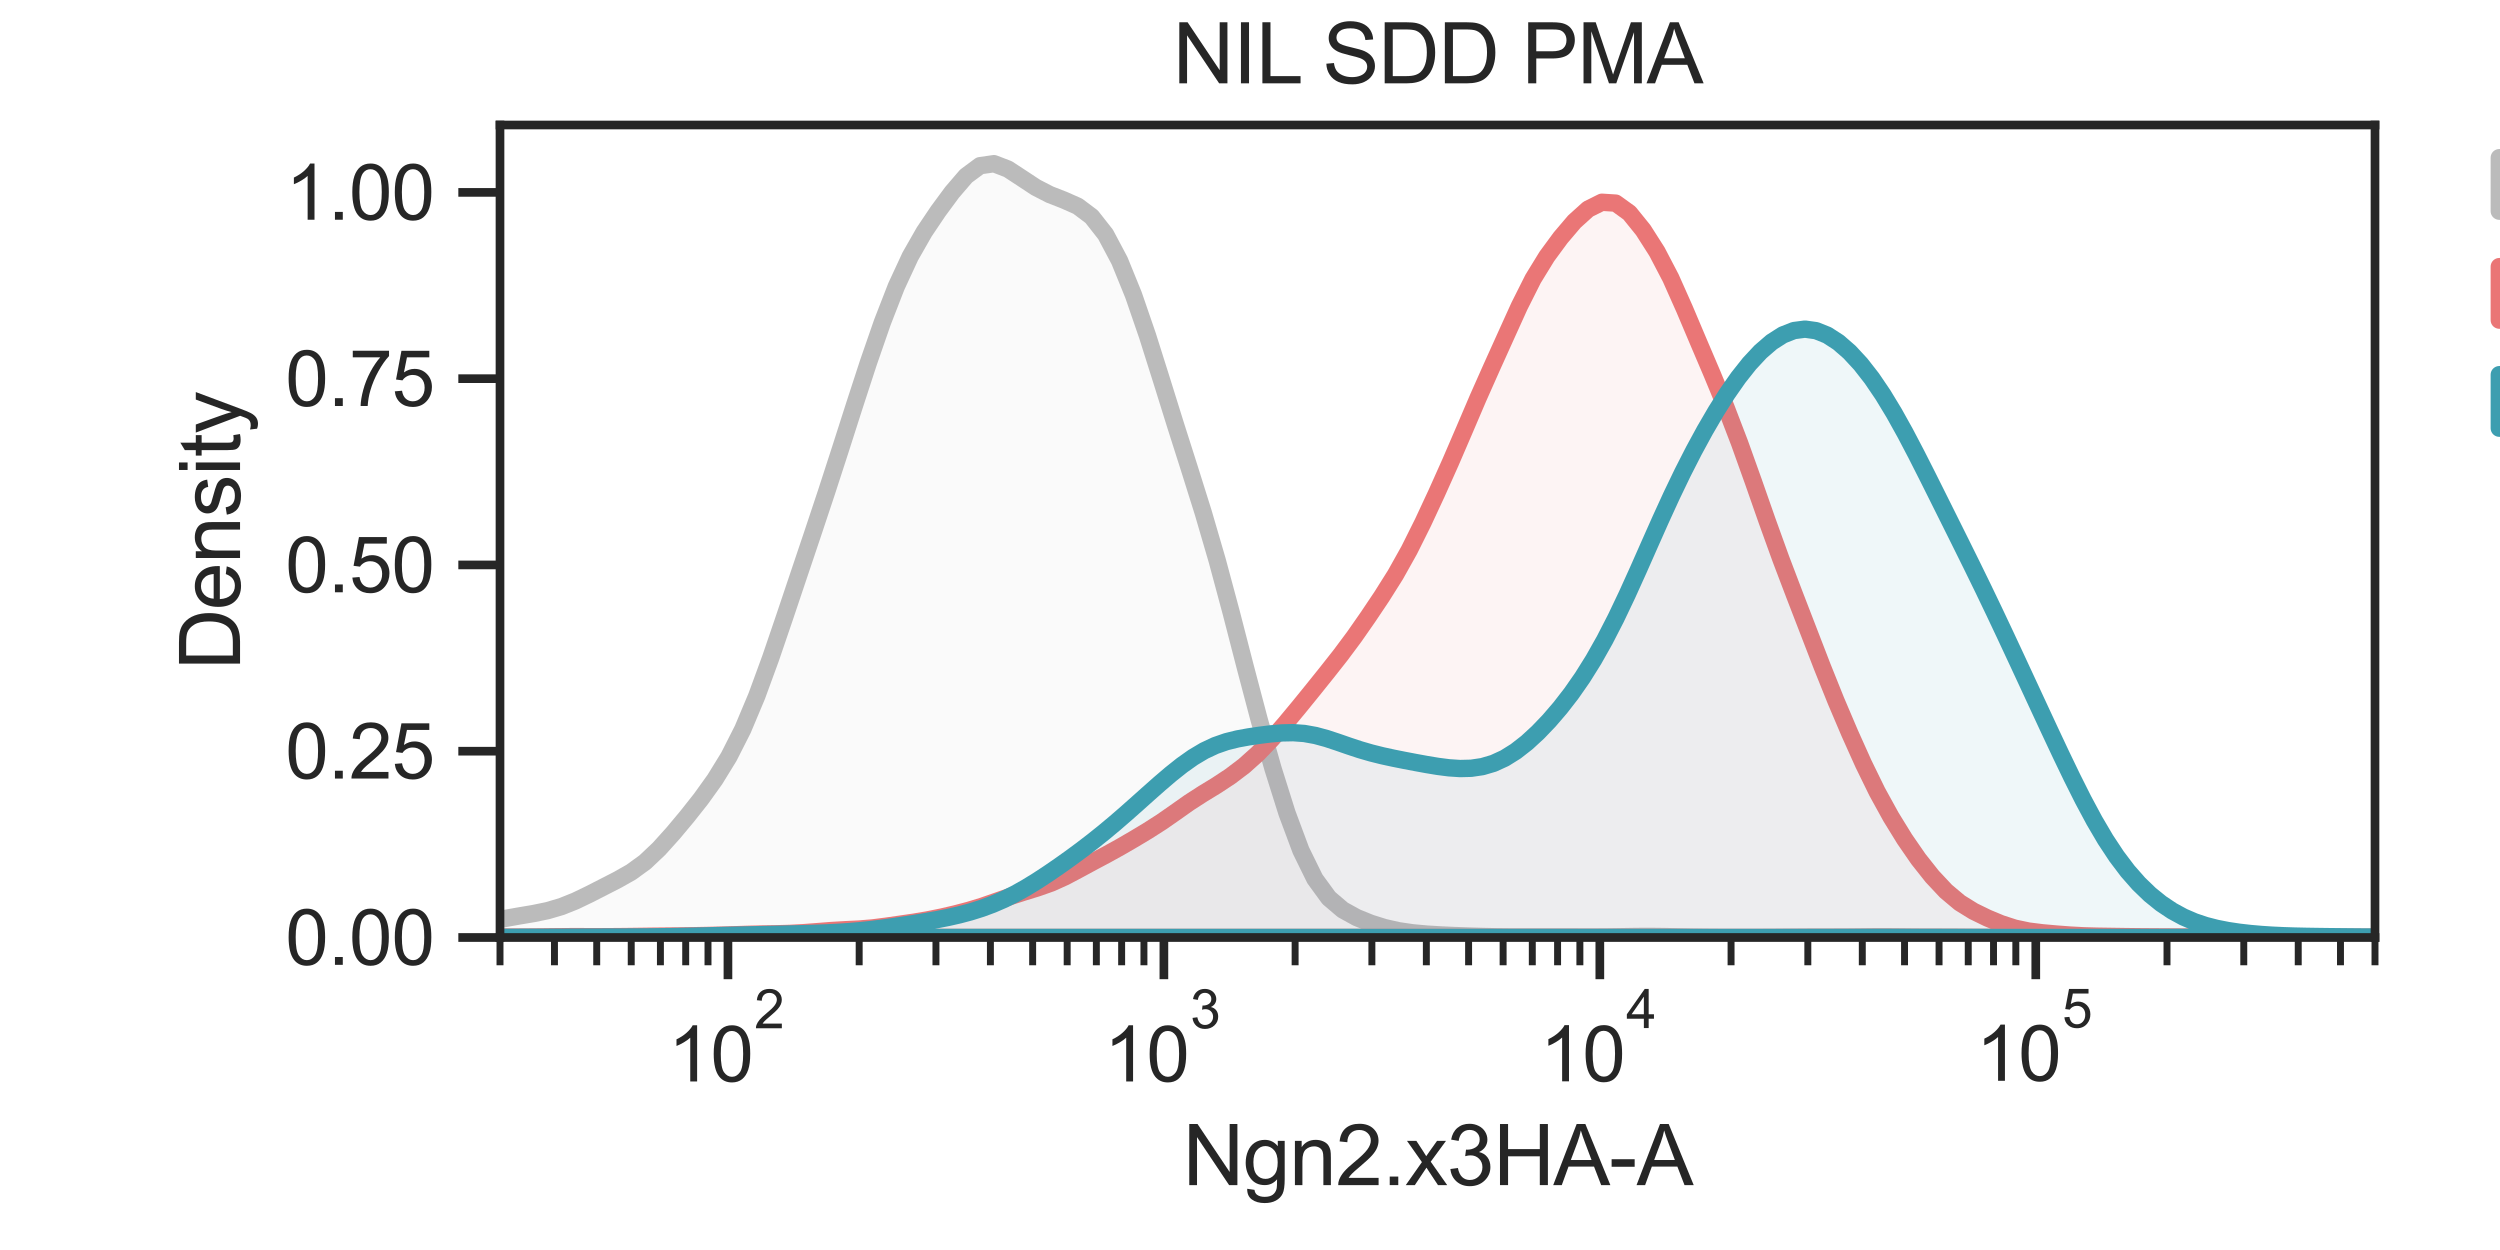 <?xml version="1.0" encoding="utf-8" standalone="no"?>
<!DOCTYPE svg PUBLIC "-//W3C//DTD SVG 1.1//EN"
  "http://www.w3.org/Graphics/SVG/1.1/DTD/svg11.dtd">
<svg xmlns:xlink="http://www.w3.org/1999/xlink" width="360pt" height="180pt" viewBox="0 0 360 180" xmlns="http://www.w3.org/2000/svg" version="1.1">
 <defs>
  <style type="text/css">*{stroke-linejoin: round; stroke-linecap: butt}</style>
 </defs>
 <g id="figure_1">
  <g id="patch_1">
   <path d="M 0 180 
L 360 180 
L 360 0 
L 0 0 
z
" style="fill: #ffffff"/>
  </g>
  <g id="axes_1">
   <g id="patch_2">
    <path d="M 72 135 
L 342 135 
L 342 18 
L 72 18 
z
" style="fill: #ffffff"/>
   </g>
   <g id="matplotlib.axis_1">
    <g id="xtick_1">
     <g id="line2d_1">
      <defs>
       <path id="m38af79d663" d="M 0 0 
L 0 6 
" style="stroke: #262626; stroke-width: 1.25"/>
      </defs>
      <g>
       <use xlink:href="#m38af79d663" x="104.824" y="135" style="fill: #262626; stroke: #262626; stroke-width: 1.25"/>
      </g>
     </g>
     <g id="text_1">
      <!-- $\mathdefault{10^{2}}$ -->
      <g style="fill: #262626" transform="translate(96.189 155.844) scale(0.11 -0.11)">
       <defs>
        <path id="ArialMT-31" d="M 2384 0 
L 1822 0 
L 1822 3584 
Q 1619 3391 1289 3197 
Q 959 3003 697 2906 
L 697 3450 
Q 1169 3672 1522 3987 
Q 1875 4303 2022 4600 
L 2384 4600 
L 2384 0 
z
" transform="scale(0.016)"/>
        <path id="ArialMT-30" d="M 266 2259 
Q 266 3072 433 3567 
Q 600 4063 929 4331 
Q 1259 4600 1759 4600 
Q 2128 4600 2406 4451 
Q 2684 4303 2865 4023 
Q 3047 3744 3150 3342 
Q 3253 2941 3253 2259 
Q 3253 1453 3087 958 
Q 2922 463 2592 192 
Q 2263 -78 1759 -78 
Q 1097 -78 719 397 
Q 266 969 266 2259 
z
M 844 2259 
Q 844 1131 1108 757 
Q 1372 384 1759 384 
Q 2147 384 2411 759 
Q 2675 1134 2675 2259 
Q 2675 3391 2411 3762 
Q 2147 4134 1753 4134 
Q 1366 4134 1134 3806 
Q 844 3388 844 2259 
z
" transform="scale(0.016)"/>
        <path id="ArialMT-32" d="M 3222 541 
L 3222 0 
L 194 0 
Q 188 203 259 391 
Q 375 700 629 1000 
Q 884 1300 1366 1694 
Q 2113 2306 2375 2664 
Q 2638 3022 2638 3341 
Q 2638 3675 2398 3904 
Q 2159 4134 1775 4134 
Q 1369 4134 1125 3890 
Q 881 3647 878 3216 
L 300 3275 
Q 359 3922 746 4261 
Q 1134 4600 1788 4600 
Q 2447 4600 2831 4234 
Q 3216 3869 3216 3328 
Q 3216 3053 3103 2787 
Q 2991 2522 2730 2228 
Q 2469 1934 1863 1422 
Q 1356 997 1212 845 
Q 1069 694 975 541 
L 3222 541 
z
" transform="scale(0.016)"/>
       </defs>
       <use xlink:href="#ArialMT-31" transform="translate(0 0.994)"/>
       <use xlink:href="#ArialMT-30" transform="translate(55.615 0.994)"/>
       <use xlink:href="#ArialMT-32" transform="translate(112.973 70.688) scale(0.7)"/>
      </g>
     </g>
    </g>
    <g id="xtick_2">
     <g id="line2d_2">
      <g>
       <use xlink:href="#m38af79d663" x="167.6" y="135" style="fill: #262626; stroke: #262626; stroke-width: 1.25"/>
      </g>
     </g>
     <g id="text_2">
      <!-- $\mathdefault{10^{3}}$ -->
      <g style="fill: #262626" transform="translate(158.965 155.844) scale(0.11 -0.11)">
       <defs>
        <path id="ArialMT-33" d="M 269 1209 
L 831 1284 
Q 928 806 1161 595 
Q 1394 384 1728 384 
Q 2125 384 2398 659 
Q 2672 934 2672 1341 
Q 2672 1728 2419 1979 
Q 2166 2231 1775 2231 
Q 1616 2231 1378 2169 
L 1441 2663 
Q 1497 2656 1531 2656 
Q 1891 2656 2178 2843 
Q 2466 3031 2466 3422 
Q 2466 3731 2256 3934 
Q 2047 4138 1716 4138 
Q 1388 4138 1169 3931 
Q 950 3725 888 3313 
L 325 3413 
Q 428 3978 793 4289 
Q 1159 4600 1703 4600 
Q 2078 4600 2393 4439 
Q 2709 4278 2876 4000 
Q 3044 3722 3044 3409 
Q 3044 3113 2884 2869 
Q 2725 2625 2413 2481 
Q 2819 2388 3044 2092 
Q 3269 1797 3269 1353 
Q 3269 753 2831 336 
Q 2394 -81 1725 -81 
Q 1122 -81 723 278 
Q 325 638 269 1209 
z
" transform="scale(0.016)"/>
       </defs>
       <use xlink:href="#ArialMT-31" transform="translate(0 0.994)"/>
       <use xlink:href="#ArialMT-30" transform="translate(55.615 0.994)"/>
       <use xlink:href="#ArialMT-33" transform="translate(112.973 70.688) scale(0.7)"/>
      </g>
     </g>
    </g>
    <g id="xtick_3">
     <g id="line2d_3">
      <g>
       <use xlink:href="#m38af79d663" x="230.375" y="135" style="fill: #262626; stroke: #262626; stroke-width: 1.25"/>
      </g>
     </g>
     <g id="text_3">
      <!-- $\mathdefault{10^{4}}$ -->
      <g style="fill: #262626" transform="translate(221.74 155.734) scale(0.11 -0.11)">
       <defs>
        <path id="ArialMT-34" d="M 2069 0 
L 2069 1097 
L 81 1097 
L 81 1613 
L 2172 4581 
L 2631 4581 
L 2631 1613 
L 3250 1613 
L 3250 1097 
L 2631 1097 
L 2631 0 
L 2069 0 
z
M 2069 1613 
L 2069 3678 
L 634 1613 
L 2069 1613 
z
" transform="scale(0.016)"/>
       </defs>
       <use xlink:href="#ArialMT-31" transform="translate(0 0.202)"/>
       <use xlink:href="#ArialMT-30" transform="translate(55.615 0.202)"/>
       <use xlink:href="#ArialMT-34" transform="translate(112.973 69.895) scale(0.7)"/>
      </g>
     </g>
    </g>
    <g id="xtick_4">
     <g id="line2d_4">
      <g>
       <use xlink:href="#m38af79d663" x="293.151" y="135" style="fill: #262626; stroke: #262626; stroke-width: 1.25"/>
      </g>
     </g>
     <g id="text_4">
      <!-- $\mathdefault{10^{5}}$ -->
      <g style="fill: #262626" transform="translate(284.516 155.734) scale(0.11 -0.11)">
       <defs>
        <path id="ArialMT-35" d="M 266 1200 
L 856 1250 
Q 922 819 1161 601 
Q 1400 384 1738 384 
Q 2144 384 2425 690 
Q 2706 997 2706 1503 
Q 2706 1984 2436 2262 
Q 2166 2541 1728 2541 
Q 1456 2541 1237 2417 
Q 1019 2294 894 2097 
L 366 2166 
L 809 4519 
L 3088 4519 
L 3088 3981 
L 1259 3981 
L 1013 2750 
Q 1425 3038 1878 3038 
Q 2478 3038 2890 2622 
Q 3303 2206 3303 1553 
Q 3303 931 2941 478 
Q 2500 -78 1738 -78 
Q 1113 -78 717 272 
Q 322 622 266 1200 
z
" transform="scale(0.016)"/>
       </defs>
       <use xlink:href="#ArialMT-31" transform="translate(0 0.88)"/>
       <use xlink:href="#ArialMT-30" transform="translate(55.615 0.88)"/>
       <use xlink:href="#ArialMT-35" transform="translate(112.973 70.573) scale(0.7)"/>
      </g>
     </g>
    </g>
    <g id="xtick_5">
     <g id="line2d_5">
      <defs>
       <path id="mb8b54ab713" d="M 0 0 
L 0 4 
" style="stroke: #262626"/>
      </defs>
      <g>
       <use xlink:href="#mb8b54ab713" x="72" y="135" style="fill: #262626; stroke: #262626"/>
      </g>
     </g>
    </g>
    <g id="xtick_6">
     <g id="line2d_6">
      <g>
       <use xlink:href="#mb8b54ab713" x="79.843" y="135" style="fill: #262626; stroke: #262626"/>
      </g>
     </g>
    </g>
    <g id="xtick_7">
     <g id="line2d_7">
      <g>
       <use xlink:href="#mb8b54ab713" x="85.927" y="135" style="fill: #262626; stroke: #262626"/>
      </g>
     </g>
    </g>
    <g id="xtick_8">
     <g id="line2d_8">
      <g>
       <use xlink:href="#mb8b54ab713" x="90.897" y="135" style="fill: #262626; stroke: #262626"/>
      </g>
     </g>
    </g>
    <g id="xtick_9">
     <g id="line2d_9">
      <g>
       <use xlink:href="#mb8b54ab713" x="95.1" y="135" style="fill: #262626; stroke: #262626"/>
      </g>
     </g>
    </g>
    <g id="xtick_10">
     <g id="line2d_10">
      <g>
       <use xlink:href="#mb8b54ab713" x="98.74" y="135" style="fill: #262626; stroke: #262626"/>
      </g>
     </g>
    </g>
    <g id="xtick_11">
     <g id="line2d_11">
      <g>
       <use xlink:href="#mb8b54ab713" x="101.952" y="135" style="fill: #262626; stroke: #262626"/>
      </g>
     </g>
    </g>
    <g id="xtick_12">
     <g id="line2d_12">
      <g>
       <use xlink:href="#mb8b54ab713" x="123.721" y="135" style="fill: #262626; stroke: #262626"/>
      </g>
     </g>
    </g>
    <g id="xtick_13">
     <g id="line2d_13">
      <g>
       <use xlink:href="#mb8b54ab713" x="134.776" y="135" style="fill: #262626; stroke: #262626"/>
      </g>
     </g>
    </g>
    <g id="xtick_14">
     <g id="line2d_14">
      <g>
       <use xlink:href="#mb8b54ab713" x="142.619" y="135" style="fill: #262626; stroke: #262626"/>
      </g>
     </g>
    </g>
    <g id="xtick_15">
     <g id="line2d_15">
      <g>
       <use xlink:href="#mb8b54ab713" x="148.702" y="135" style="fill: #262626; stroke: #262626"/>
      </g>
     </g>
    </g>
    <g id="xtick_16">
     <g id="line2d_16">
      <g>
       <use xlink:href="#mb8b54ab713" x="153.673" y="135" style="fill: #262626; stroke: #262626"/>
      </g>
     </g>
    </g>
    <g id="xtick_17">
     <g id="line2d_17">
      <g>
       <use xlink:href="#mb8b54ab713" x="157.876" y="135" style="fill: #262626; stroke: #262626"/>
      </g>
     </g>
    </g>
    <g id="xtick_18">
     <g id="line2d_18">
      <g>
       <use xlink:href="#mb8b54ab713" x="161.516" y="135" style="fill: #262626; stroke: #262626"/>
      </g>
     </g>
    </g>
    <g id="xtick_19">
     <g id="line2d_19">
      <g>
       <use xlink:href="#mb8b54ab713" x="164.727" y="135" style="fill: #262626; stroke: #262626"/>
      </g>
     </g>
    </g>
    <g id="xtick_20">
     <g id="line2d_20">
      <g>
       <use xlink:href="#mb8b54ab713" x="186.497" y="135" style="fill: #262626; stroke: #262626"/>
      </g>
     </g>
    </g>
    <g id="xtick_21">
     <g id="line2d_21">
      <g>
       <use xlink:href="#mb8b54ab713" x="197.551" y="135" style="fill: #262626; stroke: #262626"/>
      </g>
     </g>
    </g>
    <g id="xtick_22">
     <g id="line2d_22">
      <g>
       <use xlink:href="#mb8b54ab713" x="205.394" y="135" style="fill: #262626; stroke: #262626"/>
      </g>
     </g>
    </g>
    <g id="xtick_23">
     <g id="line2d_23">
      <g>
       <use xlink:href="#mb8b54ab713" x="211.478" y="135" style="fill: #262626; stroke: #262626"/>
      </g>
     </g>
    </g>
    <g id="xtick_24">
     <g id="line2d_24">
      <g>
       <use xlink:href="#mb8b54ab713" x="216.449" y="135" style="fill: #262626; stroke: #262626"/>
      </g>
     </g>
    </g>
    <g id="xtick_25">
     <g id="line2d_25">
      <g>
       <use xlink:href="#mb8b54ab713" x="220.651" y="135" style="fill: #262626; stroke: #262626"/>
      </g>
     </g>
    </g>
    <g id="xtick_26">
     <g id="line2d_26">
      <g>
       <use xlink:href="#mb8b54ab713" x="224.292" y="135" style="fill: #262626; stroke: #262626"/>
      </g>
     </g>
    </g>
    <g id="xtick_27">
     <g id="line2d_27">
      <g>
       <use xlink:href="#mb8b54ab713" x="227.503" y="135" style="fill: #262626; stroke: #262626"/>
      </g>
     </g>
    </g>
    <g id="xtick_28">
     <g id="line2d_28">
      <g>
       <use xlink:href="#mb8b54ab713" x="249.273" y="135" style="fill: #262626; stroke: #262626"/>
      </g>
     </g>
    </g>
    <g id="xtick_29">
     <g id="line2d_29">
      <g>
       <use xlink:href="#mb8b54ab713" x="260.327" y="135" style="fill: #262626; stroke: #262626"/>
      </g>
     </g>
    </g>
    <g id="xtick_30">
     <g id="line2d_30">
      <g>
       <use xlink:href="#mb8b54ab713" x="268.17" y="135" style="fill: #262626; stroke: #262626"/>
      </g>
     </g>
    </g>
    <g id="xtick_31">
     <g id="line2d_31">
      <g>
       <use xlink:href="#mb8b54ab713" x="274.254" y="135" style="fill: #262626; stroke: #262626"/>
      </g>
     </g>
    </g>
    <g id="xtick_32">
     <g id="line2d_32">
      <g>
       <use xlink:href="#mb8b54ab713" x="279.224" y="135" style="fill: #262626; stroke: #262626"/>
      </g>
     </g>
    </g>
    <g id="xtick_33">
     <g id="line2d_33">
      <g>
       <use xlink:href="#mb8b54ab713" x="283.427" y="135" style="fill: #262626; stroke: #262626"/>
      </g>
     </g>
    </g>
    <g id="xtick_34">
     <g id="line2d_34">
      <g>
       <use xlink:href="#mb8b54ab713" x="287.067" y="135" style="fill: #262626; stroke: #262626"/>
      </g>
     </g>
    </g>
    <g id="xtick_35">
     <g id="line2d_35">
      <g>
       <use xlink:href="#mb8b54ab713" x="290.279" y="135" style="fill: #262626; stroke: #262626"/>
      </g>
     </g>
    </g>
    <g id="xtick_36">
     <g id="line2d_36">
      <g>
       <use xlink:href="#mb8b54ab713" x="312.048" y="135" style="fill: #262626; stroke: #262626"/>
      </g>
     </g>
    </g>
    <g id="xtick_37">
     <g id="line2d_37">
      <g>
       <use xlink:href="#mb8b54ab713" x="323.103" y="135" style="fill: #262626; stroke: #262626"/>
      </g>
     </g>
    </g>
    <g id="xtick_38">
     <g id="line2d_38">
      <g>
       <use xlink:href="#mb8b54ab713" x="330.946" y="135" style="fill: #262626; stroke: #262626"/>
      </g>
     </g>
    </g>
    <g id="xtick_39">
     <g id="line2d_39">
      <g>
       <use xlink:href="#mb8b54ab713" x="337.029" y="135" style="fill: #262626; stroke: #262626"/>
      </g>
     </g>
    </g>
    <g id="xtick_40">
     <g id="line2d_40">
      <g>
       <use xlink:href="#mb8b54ab713" x="342" y="135" style="fill: #262626; stroke: #262626"/>
      </g>
     </g>
    </g>
    <g id="text_5">
     <!-- Ngn2.x3HA-A -->
     <g style="fill: #262626" transform="translate(170.318 170.655) scale(0.12 -0.12)">
      <defs>
       <path id="ArialMT-4e" d="M 488 0 
L 488 4581 
L 1109 4581 
L 3516 984 
L 3516 4581 
L 4097 4581 
L 4097 0 
L 3475 0 
L 1069 3600 
L 1069 0 
L 488 0 
z
" transform="scale(0.016)"/>
       <path id="ArialMT-67" d="M 319 -275 
L 866 -356 
Q 900 -609 1056 -725 
Q 1266 -881 1628 -881 
Q 2019 -881 2231 -725 
Q 2444 -569 2519 -288 
Q 2563 -116 2559 434 
Q 2191 0 1641 0 
Q 956 0 581 494 
Q 206 988 206 1678 
Q 206 2153 378 2554 
Q 550 2956 876 3175 
Q 1203 3394 1644 3394 
Q 2231 3394 2613 2919 
L 2613 3319 
L 3131 3319 
L 3131 450 
Q 3131 -325 2973 -648 
Q 2816 -972 2473 -1159 
Q 2131 -1347 1631 -1347 
Q 1038 -1347 672 -1080 
Q 306 -813 319 -275 
z
M 784 1719 
Q 784 1066 1043 766 
Q 1303 466 1694 466 
Q 2081 466 2343 764 
Q 2606 1063 2606 1700 
Q 2606 2309 2336 2618 
Q 2066 2928 1684 2928 
Q 1309 2928 1046 2623 
Q 784 2319 784 1719 
z
" transform="scale(0.016)"/>
       <path id="ArialMT-6e" d="M 422 0 
L 422 3319 
L 928 3319 
L 928 2847 
Q 1294 3394 1984 3394 
Q 2284 3394 2536 3286 
Q 2788 3178 2913 3003 
Q 3038 2828 3088 2588 
Q 3119 2431 3119 2041 
L 3119 0 
L 2556 0 
L 2556 2019 
Q 2556 2363 2490 2533 
Q 2425 2703 2258 2804 
Q 2091 2906 1866 2906 
Q 1506 2906 1245 2678 
Q 984 2450 984 1813 
L 984 0 
L 422 0 
z
" transform="scale(0.016)"/>
       <path id="ArialMT-2e" d="M 581 0 
L 581 641 
L 1222 641 
L 1222 0 
L 581 0 
z
" transform="scale(0.016)"/>
       <path id="ArialMT-78" d="M 47 0 
L 1259 1725 
L 138 3319 
L 841 3319 
L 1350 2541 
Q 1494 2319 1581 2169 
Q 1719 2375 1834 2534 
L 2394 3319 
L 3066 3319 
L 1919 1756 
L 3153 0 
L 2463 0 
L 1781 1031 
L 1600 1309 
L 728 0 
L 47 0 
z
" transform="scale(0.016)"/>
       <path id="ArialMT-48" d="M 513 0 
L 513 4581 
L 1119 4581 
L 1119 2700 
L 3500 2700 
L 3500 4581 
L 4106 4581 
L 4106 0 
L 3500 0 
L 3500 2159 
L 1119 2159 
L 1119 0 
L 513 0 
z
" transform="scale(0.016)"/>
       <path id="ArialMT-41" d="M -9 0 
L 1750 4581 
L 2403 4581 
L 4278 0 
L 3588 0 
L 3053 1388 
L 1138 1388 
L 634 0 
L -9 0 
z
M 1313 1881 
L 2866 1881 
L 2388 3150 
Q 2169 3728 2063 4100 
Q 1975 3659 1816 3225 
L 1313 1881 
z
" transform="scale(0.016)"/>
       <path id="ArialMT-2d" d="M 203 1375 
L 203 1941 
L 1931 1941 
L 1931 1375 
L 203 1375 
z
" transform="scale(0.016)"/>
      </defs>
      <use xlink:href="#ArialMT-4e"/>
      <use xlink:href="#ArialMT-67" transform="translate(72.217 0)"/>
      <use xlink:href="#ArialMT-6e" transform="translate(127.832 0)"/>
      <use xlink:href="#ArialMT-32" transform="translate(183.447 0)"/>
      <use xlink:href="#ArialMT-2e" transform="translate(239.062 0)"/>
      <use xlink:href="#ArialMT-78" transform="translate(266.846 0)"/>
      <use xlink:href="#ArialMT-33" transform="translate(316.846 0)"/>
      <use xlink:href="#ArialMT-48" transform="translate(372.461 0)"/>
      <use xlink:href="#ArialMT-41" transform="translate(444.678 0)"/>
      <use xlink:href="#ArialMT-2d" transform="translate(511.377 0)"/>
      <use xlink:href="#ArialMT-41" transform="translate(544.678 0)"/>
     </g>
    </g>
   </g>
   <g id="matplotlib.axis_2">
    <g id="ytick_1">
     <g id="line2d_41">
      <defs>
       <path id="m37da408106" d="M 0 0 
L -6 0 
" style="stroke: #262626; stroke-width: 1.25"/>
      </defs>
      <g>
       <use xlink:href="#m37da408106" x="72" y="135" style="fill: #262626; stroke: #262626; stroke-width: 1.25"/>
      </g>
     </g>
     <g id="text_6">
      <!-- 0.00 -->
      <g style="fill: #262626" transform="translate(41.093 138.937) scale(0.11 -0.11)">
       <use xlink:href="#ArialMT-30"/>
       <use xlink:href="#ArialMT-2e" transform="translate(55.615 0)"/>
       <use xlink:href="#ArialMT-30" transform="translate(83.398 0)"/>
       <use xlink:href="#ArialMT-30" transform="translate(139.014 0)"/>
      </g>
     </g>
    </g>
    <g id="ytick_2">
     <g id="line2d_42">
      <g>
       <use xlink:href="#m37da408106" x="72" y="108.176" style="fill: #262626; stroke: #262626; stroke-width: 1.25"/>
      </g>
     </g>
     <g id="text_7">
      <!-- 0.25 -->
      <g style="fill: #262626" transform="translate(41.093 112.113) scale(0.11 -0.11)">
       <use xlink:href="#ArialMT-30"/>
       <use xlink:href="#ArialMT-2e" transform="translate(55.615 0)"/>
       <use xlink:href="#ArialMT-32" transform="translate(83.398 0)"/>
       <use xlink:href="#ArialMT-35" transform="translate(139.014 0)"/>
      </g>
     </g>
    </g>
    <g id="ytick_3">
     <g id="line2d_43">
      <g>
       <use xlink:href="#m37da408106" x="72" y="81.352" style="fill: #262626; stroke: #262626; stroke-width: 1.25"/>
      </g>
     </g>
     <g id="text_8">
      <!-- 0.50 -->
      <g style="fill: #262626" transform="translate(41.093 85.289) scale(0.11 -0.11)">
       <use xlink:href="#ArialMT-30"/>
       <use xlink:href="#ArialMT-2e" transform="translate(55.615 0)"/>
       <use xlink:href="#ArialMT-35" transform="translate(83.398 0)"/>
       <use xlink:href="#ArialMT-30" transform="translate(139.014 0)"/>
      </g>
     </g>
    </g>
    <g id="ytick_4">
     <g id="line2d_44">
      <g>
       <use xlink:href="#m37da408106" x="72" y="54.529" style="fill: #262626; stroke: #262626; stroke-width: 1.25"/>
      </g>
     </g>
     <g id="text_9">
      <!-- 0.75 -->
      <g style="fill: #262626" transform="translate(41.093 58.465) scale(0.11 -0.11)">
       <defs>
        <path id="ArialMT-37" d="M 303 3981 
L 303 4522 
L 3269 4522 
L 3269 4084 
Q 2831 3619 2401 2847 
Q 1972 2075 1738 1259 
Q 1569 684 1522 0 
L 944 0 
Q 953 541 1156 1306 
Q 1359 2072 1739 2783 
Q 2119 3494 2547 3981 
L 303 3981 
z
" transform="scale(0.016)"/>
       </defs>
       <use xlink:href="#ArialMT-30"/>
       <use xlink:href="#ArialMT-2e" transform="translate(55.615 0)"/>
       <use xlink:href="#ArialMT-37" transform="translate(83.398 0)"/>
       <use xlink:href="#ArialMT-35" transform="translate(139.014 0)"/>
      </g>
     </g>
    </g>
    <g id="ytick_5">
     <g id="line2d_45">
      <g>
       <use xlink:href="#m37da408106" x="72" y="27.705" style="fill: #262626; stroke: #262626; stroke-width: 1.25"/>
      </g>
     </g>
     <g id="text_10">
      <!-- 1.00 -->
      <g style="fill: #262626" transform="translate(41.093 31.642) scale(0.11 -0.11)">
       <use xlink:href="#ArialMT-31"/>
       <use xlink:href="#ArialMT-2e" transform="translate(55.615 0)"/>
       <use xlink:href="#ArialMT-30" transform="translate(83.398 0)"/>
       <use xlink:href="#ArialMT-30" transform="translate(139.014 0)"/>
      </g>
     </g>
    </g>
    <g id="text_11">
     <!-- Density -->
     <g style="fill: #262626" transform="translate(34.567 96.506) rotate(-90) scale(0.12 -0.12)">
      <defs>
       <path id="ArialMT-44" d="M 494 0 
L 494 4581 
L 2072 4581 
Q 2606 4581 2888 4516 
Q 3281 4425 3559 4188 
Q 3922 3881 4101 3404 
Q 4281 2928 4281 2316 
Q 4281 1794 4159 1391 
Q 4038 988 3847 723 
Q 3656 459 3429 307 
Q 3203 156 2883 78 
Q 2563 0 2147 0 
L 494 0 
z
M 1100 541 
L 2078 541 
Q 2531 541 2789 625 
Q 3047 709 3200 863 
Q 3416 1078 3536 1442 
Q 3656 1806 3656 2325 
Q 3656 3044 3420 3430 
Q 3184 3816 2847 3947 
Q 2603 4041 2063 4041 
L 1100 4041 
L 1100 541 
z
" transform="scale(0.016)"/>
       <path id="ArialMT-65" d="M 2694 1069 
L 3275 997 
Q 3138 488 2766 206 
Q 2394 -75 1816 -75 
Q 1088 -75 661 373 
Q 234 822 234 1631 
Q 234 2469 665 2931 
Q 1097 3394 1784 3394 
Q 2450 3394 2872 2941 
Q 3294 2488 3294 1666 
Q 3294 1616 3291 1516 
L 816 1516 
Q 847 969 1125 678 
Q 1403 388 1819 388 
Q 2128 388 2347 550 
Q 2566 713 2694 1069 
z
M 847 1978 
L 2700 1978 
Q 2663 2397 2488 2606 
Q 2219 2931 1791 2931 
Q 1403 2931 1139 2672 
Q 875 2413 847 1978 
z
" transform="scale(0.016)"/>
       <path id="ArialMT-73" d="M 197 991 
L 753 1078 
Q 800 744 1014 566 
Q 1228 388 1613 388 
Q 2000 388 2187 545 
Q 2375 703 2375 916 
Q 2375 1106 2209 1216 
Q 2094 1291 1634 1406 
Q 1016 1563 777 1677 
Q 538 1791 414 1992 
Q 291 2194 291 2438 
Q 291 2659 392 2848 
Q 494 3038 669 3163 
Q 800 3259 1026 3326 
Q 1253 3394 1513 3394 
Q 1903 3394 2198 3281 
Q 2494 3169 2634 2976 
Q 2775 2784 2828 2463 
L 2278 2388 
Q 2241 2644 2061 2787 
Q 1881 2931 1553 2931 
Q 1166 2931 1000 2803 
Q 834 2675 834 2503 
Q 834 2394 903 2306 
Q 972 2216 1119 2156 
Q 1203 2125 1616 2013 
Q 2213 1853 2448 1751 
Q 2684 1650 2818 1456 
Q 2953 1263 2953 975 
Q 2953 694 2789 445 
Q 2625 197 2315 61 
Q 2006 -75 1616 -75 
Q 969 -75 630 194 
Q 291 463 197 991 
z
" transform="scale(0.016)"/>
       <path id="ArialMT-69" d="M 425 3934 
L 425 4581 
L 988 4581 
L 988 3934 
L 425 3934 
z
M 425 0 
L 425 3319 
L 988 3319 
L 988 0 
L 425 0 
z
" transform="scale(0.016)"/>
       <path id="ArialMT-74" d="M 1650 503 
L 1731 6 
Q 1494 -44 1306 -44 
Q 1000 -44 831 53 
Q 663 150 594 308 
Q 525 466 525 972 
L 525 2881 
L 113 2881 
L 113 3319 
L 525 3319 
L 525 4141 
L 1084 4478 
L 1084 3319 
L 1650 3319 
L 1650 2881 
L 1084 2881 
L 1084 941 
Q 1084 700 1114 631 
Q 1144 563 1211 522 
Q 1278 481 1403 481 
Q 1497 481 1650 503 
z
" transform="scale(0.016)"/>
       <path id="ArialMT-79" d="M 397 -1278 
L 334 -750 
Q 519 -800 656 -800 
Q 844 -800 956 -737 
Q 1069 -675 1141 -563 
Q 1194 -478 1313 -144 
Q 1328 -97 1363 -6 
L 103 3319 
L 709 3319 
L 1400 1397 
Q 1534 1031 1641 628 
Q 1738 1016 1872 1384 
L 2581 3319 
L 3144 3319 
L 1881 -56 
Q 1678 -603 1566 -809 
Q 1416 -1088 1222 -1217 
Q 1028 -1347 759 -1347 
Q 597 -1347 397 -1278 
z
" transform="scale(0.016)"/>
      </defs>
      <use xlink:href="#ArialMT-44"/>
      <use xlink:href="#ArialMT-65" transform="translate(72.217 0)"/>
      <use xlink:href="#ArialMT-6e" transform="translate(127.832 0)"/>
      <use xlink:href="#ArialMT-73" transform="translate(183.447 0)"/>
      <use xlink:href="#ArialMT-69" transform="translate(233.447 0)"/>
      <use xlink:href="#ArialMT-74" transform="translate(255.664 0)"/>
      <use xlink:href="#ArialMT-79" transform="translate(283.447 0)"/>
     </g>
    </g>
   </g>
   <g id="FillBetweenPolyCollection_1">
    <path d="M -31.665 134.999 
L -31.665 135 
L -29.656 135 
L -27.647 135 
L -25.638 135 
L -23.629 135 
L -21.62 135 
L -19.61 135 
L -17.601 135 
L -15.592 135 
L -13.583 135 
L -11.574 135 
L -9.565 135 
L -7.555 135 
L -5.546 135 
L -3.537 135 
L -1.528 135 
L 0.481 135 
L 2.49 135 
L 4.5 135 
L 6.509 135 
L 8.518 135 
L 10.527 135 
L 12.536 135 
L 14.545 135 
L 16.555 135 
L 18.564 135 
L 20.573 135 
L 22.582 135 
L 24.591 135 
L 26.6 135 
L 28.61 135 
L 30.619 135 
L 32.628 135 
L 34.637 135 
L 36.646 135 
L 38.655 135 
L 40.665 135 
L 42.674 135 
L 44.683 135 
L 46.692 135 
L 48.701 135 
L 50.71 135 
L 52.719 135 
L 54.729 135 
L 56.738 135 
L 58.747 135 
L 60.756 135 
L 62.765 135 
L 64.774 135 
L 66.784 135 
L 68.793 135 
L 70.802 135 
L 72.811 135 
L 74.82 135 
L 76.829 135 
L 78.839 135 
L 80.848 135 
L 82.857 135 
L 84.866 135 
L 86.875 135 
L 88.884 135 
L 90.894 135 
L 92.903 135 
L 94.912 135 
L 96.921 135 
L 98.93 135 
L 100.939 135 
L 102.949 135 
L 104.958 135 
L 106.967 135 
L 108.976 135 
L 110.985 135 
L 112.994 135 
L 115.004 135 
L 117.013 135 
L 119.022 135 
L 121.031 135 
L 123.04 135 
L 125.049 135 
L 127.059 135 
L 129.068 135 
L 131.077 135 
L 133.086 135 
L 135.095 135 
L 137.104 135 
L 139.113 135 
L 141.123 135 
L 143.132 135 
L 145.141 135 
L 147.15 135 
L 149.159 135 
L 151.168 135 
L 153.178 135 
L 155.187 135 
L 157.196 135 
L 159.205 135 
L 161.214 135 
L 163.223 135 
L 165.233 135 
L 167.242 135 
L 169.251 135 
L 171.26 135 
L 173.269 135 
L 175.278 135 
L 177.288 135 
L 179.297 135 
L 181.306 135 
L 183.315 135 
L 185.324 135 
L 187.333 135 
L 189.343 135 
L 191.352 135 
L 193.361 135 
L 195.37 135 
L 197.379 135 
L 199.388 135 
L 201.398 135 
L 203.407 135 
L 205.416 135 
L 207.425 135 
L 209.434 135 
L 211.443 135 
L 213.453 135 
L 215.462 135 
L 217.471 135 
L 219.48 135 
L 221.489 135 
L 223.498 135 
L 225.507 135 
L 227.517 135 
L 229.526 135 
L 231.535 135 
L 233.544 135 
L 235.553 135 
L 237.562 135 
L 239.572 135 
L 241.581 135 
L 243.59 135 
L 245.599 135 
L 247.608 135 
L 249.617 135 
L 251.627 135 
L 253.636 135 
L 255.645 135 
L 257.654 135 
L 259.663 135 
L 261.672 135 
L 263.682 135 
L 265.691 135 
L 267.7 135 
L 269.709 135 
L 271.718 135 
L 273.727 135 
L 275.737 135 
L 277.746 135 
L 279.755 135 
L 281.764 135 
L 283.773 135 
L 285.782 135 
L 287.792 135 
L 289.801 135 
L 291.81 135 
L 293.819 135 
L 295.828 135 
L 297.837 135 
L 299.847 135 
L 301.856 135 
L 303.865 135 
L 305.874 135 
L 307.883 135 
L 309.892 135 
L 311.902 135 
L 313.911 135 
L 315.92 135 
L 317.929 135 
L 319.938 135 
L 321.947 135 
L 323.956 135 
L 325.966 135 
L 327.975 135 
L 329.984 135 
L 331.993 135 
L 334.002 135 
L 336.011 135 
L 338.021 135 
L 340.03 135 
L 342.039 135 
L 344.048 135 
L 346.057 135 
L 348.066 135 
L 350.076 135 
L 352.085 135 
L 354.094 135 
L 356.103 135 
L 358.112 135 
L 360.121 135 
L 362.131 135 
L 364.14 135 
L 366.149 135 
L 368.158 135 
L 368.158 134.997 
L 368.158 134.997 
L 366.149 134.988 
L 364.14 134.959 
L 362.131 134.898 
L 360.121 134.809 
L 358.112 134.729 
L 356.103 134.7 
L 354.094 134.729 
L 352.085 134.781 
L 350.076 134.827 
L 348.066 134.867 
L 346.057 134.902 
L 344.048 134.927 
L 342.039 134.935 
L 340.03 134.936 
L 338.021 134.944 
L 336.011 134.961 
L 334.002 134.98 
L 331.993 134.992 
L 329.984 134.998 
L 327.975 134.998 
L 325.966 134.995 
L 323.956 134.985 
L 321.947 134.968 
L 319.938 134.95 
L 317.929 134.941 
L 315.92 134.949 
L 313.911 134.968 
L 311.902 134.985 
L 309.892 134.995 
L 307.883 134.999 
L 305.874 135 
L 303.865 135 
L 301.856 135 
L 299.847 135 
L 297.837 135 
L 295.828 135 
L 293.819 135 
L 291.81 135 
L 289.801 134.998 
L 287.792 134.992 
L 285.782 134.98 
L 283.773 134.961 
L 281.764 134.943 
L 279.755 134.935 
L 277.746 134.933 
L 275.737 134.922 
L 273.727 134.899 
L 271.718 134.881 
L 269.709 134.886 
L 267.7 134.91 
L 265.691 134.93 
L 263.682 134.936 
L 261.672 134.937 
L 259.663 134.947 
L 257.654 134.965 
L 255.645 134.983 
L 253.636 134.994 
L 251.627 134.998 
L 249.617 134.998 
L 247.608 134.994 
L 245.599 134.98 
L 243.59 134.951 
L 241.581 134.908 
L 239.572 134.863 
L 237.562 134.839 
L 235.553 134.851 
L 233.544 134.886 
L 231.535 134.917 
L 229.526 134.929 
L 227.517 134.926 
L 225.507 134.921 
L 223.498 134.919 
L 221.489 134.92 
L 219.48 134.923 
L 217.471 134.919 
L 215.462 134.896 
L 213.453 134.849 
L 211.443 134.788 
L 209.434 134.718 
L 207.425 134.629 
L 205.416 134.506 
L 203.407 134.322 
L 201.398 134.028 
L 199.388 133.576 
L 197.379 132.946 
L 195.37 132.133 
L 193.361 131.025 
L 191.352 129.314 
L 189.343 126.561 
L 187.333 122.463 
L 185.324 117.071 
L 183.315 110.689 
L 181.306 103.586 
L 179.297 95.974 
L 177.288 88.191 
L 175.278 80.709 
L 173.269 73.829 
L 171.26 67.431 
L 169.251 61.121 
L 167.242 54.681 
L 165.233 48.32 
L 163.223 42.478 
L 161.214 37.541 
L 159.205 33.756 
L 157.196 31.199 
L 155.187 29.69 
L 153.178 28.801 
L 151.168 28.018 
L 149.159 26.983 
L 147.15 25.659 
L 145.141 24.343 
L 143.132 23.571 
L 141.123 23.859 
L 139.113 25.349 
L 137.104 27.69 
L 135.095 30.413 
L 133.086 33.402 
L 131.077 36.923 
L 129.068 41.256 
L 127.059 46.424 
L 125.049 52.222 
L 123.04 58.382 
L 121.031 64.659 
L 119.022 70.853 
L 117.013 76.889 
L 115.004 82.858 
L 112.994 88.844 
L 110.985 94.734 
L 108.976 100.225 
L 106.967 105.008 
L 104.958 108.972 
L 102.949 112.24 
L 100.939 115.043 
L 98.93 117.584 
L 96.921 119.985 
L 94.912 122.219 
L 92.903 124.12 
L 90.894 125.582 
L 88.884 126.718 
L 86.875 127.747 
L 84.866 128.773 
L 82.857 129.741 
L 80.848 130.546 
L 78.839 131.137 
L 76.829 131.551 
L 74.82 131.889 
L 72.811 132.243 
L 70.802 132.625 
L 68.793 132.995 
L 66.784 133.322 
L 64.774 133.608 
L 62.765 133.853 
L 60.756 134.035 
L 58.747 134.139 
L 56.738 134.191 
L 54.729 134.233 
L 52.719 134.27 
L 50.71 134.284 
L 48.701 134.282 
L 46.692 134.293 
L 44.683 134.32 
L 42.674 134.347 
L 40.665 134.38 
L 38.655 134.451 
L 36.646 134.567 
L 34.637 134.692 
L 32.628 134.773 
L 30.619 134.793 
L 28.61 134.785 
L 26.6 134.792 
L 24.591 134.82 
L 22.582 134.848 
L 20.573 134.857 
L 18.564 134.846 
L 16.555 134.824 
L 14.545 134.782 
L 12.536 134.711 
L 10.527 134.645 
L 8.518 134.645 
L 6.509 134.726 
L 4.5 134.834 
L 2.49 134.907 
L 0.481 134.932 
L -1.528 134.937 
L -3.537 134.946 
L -5.546 134.965 
L -7.555 134.983 
L -9.565 134.993 
L -11.574 134.996 
L -13.583 134.991 
L -15.592 134.978 
L -17.601 134.959 
L -19.61 134.944 
L -21.62 134.943 
L -23.629 134.957 
L -25.638 134.976 
L -27.647 134.99 
L -29.656 134.997 
L -31.665 134.999 
z
" clip-path="url(#p13c2970345)" style="fill: #bbbbbb; fill-opacity: 0.08; stroke: #bbbbbb; stroke-width: 2.5"/>
   </g>
   <g id="FillBetweenPolyCollection_2">
    <path d="M -28.952 135 
L -28.952 135 
L -26.97 135 
L -24.988 135 
L -23.006 135 
L -21.024 135 
L -19.043 135 
L -17.061 135 
L -15.079 135 
L -13.097 135 
L -11.115 135 
L -9.133 135 
L -7.151 135 
L -5.169 135 
L -3.187 135 
L -1.206 135 
L 0.776 135 
L 2.758 135 
L 4.74 135 
L 6.722 135 
L 8.704 135 
L 10.686 135 
L 12.668 135 
L 14.65 135 
L 16.632 135 
L 18.613 135 
L 20.595 135 
L 22.577 135 
L 24.559 135 
L 26.541 135 
L 28.523 135 
L 30.505 135 
L 32.487 135 
L 34.469 135 
L 36.45 135 
L 38.432 135 
L 40.414 135 
L 42.396 135 
L 44.378 135 
L 46.36 135 
L 48.342 135 
L 50.324 135 
L 52.306 135 
L 54.287 135 
L 56.269 135 
L 58.251 135 
L 60.233 135 
L 62.215 135 
L 64.197 135 
L 66.179 135 
L 68.161 135 
L 70.143 135 
L 72.125 135 
L 74.106 135 
L 76.088 135 
L 78.07 135 
L 80.052 135 
L 82.034 135 
L 84.016 135 
L 85.998 135 
L 87.98 135 
L 89.962 135 
L 91.943 135 
L 93.925 135 
L 95.907 135 
L 97.889 135 
L 99.871 135 
L 101.853 135 
L 103.835 135 
L 105.817 135 
L 107.799 135 
L 109.78 135 
L 111.762 135 
L 113.744 135 
L 115.726 135 
L 117.708 135 
L 119.69 135 
L 121.672 135 
L 123.654 135 
L 125.636 135 
L 127.618 135 
L 129.599 135 
L 131.581 135 
L 133.563 135 
L 135.545 135 
L 137.527 135 
L 139.509 135 
L 141.491 135 
L 143.473 135 
L 145.455 135 
L 147.436 135 
L 149.418 135 
L 151.4 135 
L 153.382 135 
L 155.364 135 
L 157.346 135 
L 159.328 135 
L 161.31 135 
L 163.292 135 
L 165.274 135 
L 167.255 135 
L 169.237 135 
L 171.219 135 
L 173.201 135 
L 175.183 135 
L 177.165 135 
L 179.147 135 
L 181.129 135 
L 183.111 135 
L 185.092 135 
L 187.074 135 
L 189.056 135 
L 191.038 135 
L 193.02 135 
L 195.002 135 
L 196.984 135 
L 198.966 135 
L 200.948 135 
L 202.929 135 
L 204.911 135 
L 206.893 135 
L 208.875 135 
L 210.857 135 
L 212.839 135 
L 214.821 135 
L 216.803 135 
L 218.785 135 
L 220.767 135 
L 222.748 135 
L 224.73 135 
L 226.712 135 
L 228.694 135 
L 230.676 135 
L 232.658 135 
L 234.64 135 
L 236.622 135 
L 238.604 135 
L 240.585 135 
L 242.567 135 
L 244.549 135 
L 246.531 135 
L 248.513 135 
L 250.495 135 
L 252.477 135 
L 254.459 135 
L 256.441 135 
L 258.423 135 
L 260.404 135 
L 262.386 135 
L 264.368 135 
L 266.35 135 
L 268.332 135 
L 270.314 135 
L 272.296 135 
L 274.278 135 
L 276.26 135 
L 278.241 135 
L 280.223 135 
L 282.205 135 
L 284.187 135 
L 286.169 135 
L 288.151 135 
L 290.133 135 
L 292.115 135 
L 294.097 135 
L 296.078 135 
L 298.06 135 
L 300.042 135 
L 302.024 135 
L 304.006 135 
L 305.988 135 
L 307.97 135 
L 309.952 135 
L 311.934 135 
L 313.916 135 
L 315.897 135 
L 317.879 135 
L 319.861 135 
L 321.843 135 
L 323.825 135 
L 325.807 135 
L 327.789 135 
L 329.771 135 
L 331.753 135 
L 333.734 135 
L 335.716 135 
L 337.698 135 
L 339.68 135 
L 341.662 135 
L 343.644 135 
L 345.626 135 
L 347.608 135 
L 349.59 135 
L 351.572 135 
L 353.553 135 
L 355.535 135 
L 357.517 135 
L 359.499 135 
L 361.481 135 
L 363.463 135 
L 365.445 135 
L 365.445 134.994 
L 365.445 134.994 
L 363.463 134.957 
L 361.481 134.828 
L 359.499 134.591 
L 357.517 134.421 
L 355.535 134.51 
L 353.553 134.742 
L 351.572 134.901 
L 349.59 134.953 
L 347.608 134.964 
L 345.626 134.97 
L 343.644 134.977 
L 341.662 134.984 
L 339.68 134.986 
L 337.698 134.984 
L 335.716 134.977 
L 333.734 134.969 
L 331.753 134.963 
L 329.771 134.961 
L 327.789 134.964 
L 325.807 134.975 
L 323.825 134.985 
L 321.843 134.986 
L 319.861 134.978 
L 317.879 134.964 
L 315.897 134.948 
L 313.916 134.934 
L 311.934 134.922 
L 309.952 134.91 
L 307.97 134.894 
L 305.988 134.869 
L 304.006 134.839 
L 302.024 134.808 
L 300.042 134.754 
L 298.06 134.648 
L 296.078 134.498 
L 294.097 134.321 
L 292.115 134.073 
L 290.133 133.656 
L 288.151 133.013 
L 286.169 132.188 
L 284.187 131.221 
L 282.205 129.994 
L 280.223 128.33 
L 278.241 126.215 
L 276.26 123.715 
L 274.278 120.844 
L 272.296 117.626 
L 270.314 114.024 
L 268.332 109.967 
L 266.35 105.553 
L 264.368 100.895 
L 262.386 95.956 
L 260.404 90.822 
L 258.423 85.692 
L 256.441 80.478 
L 254.459 74.986 
L 252.477 69.325 
L 250.495 63.785 
L 248.513 58.608 
L 246.531 53.815 
L 244.549 49.167 
L 242.567 44.485 
L 240.585 40.035 
L 238.604 36.241 
L 236.622 33.133 
L 234.64 30.68 
L 232.658 29.251 
L 230.676 29.124 
L 228.694 30.11 
L 226.712 31.898 
L 224.73 34.229 
L 222.748 36.926 
L 220.767 40.151 
L 218.785 44.098 
L 216.803 48.471 
L 214.821 52.862 
L 212.839 57.322 
L 210.857 61.959 
L 208.875 66.559 
L 206.893 70.987 
L 204.911 75.244 
L 202.929 79.218 
L 200.948 82.759 
L 198.966 85.907 
L 196.984 88.863 
L 195.002 91.707 
L 193.02 94.367 
L 191.038 96.881 
L 189.056 99.35 
L 187.074 101.793 
L 185.092 104.18 
L 183.111 106.45 
L 181.129 108.512 
L 179.147 110.287 
L 177.165 111.789 
L 175.183 113.097 
L 173.201 114.307 
L 171.219 115.586 
L 169.237 116.988 
L 167.255 118.366 
L 165.274 119.633 
L 163.292 120.824 
L 161.31 121.974 
L 159.328 123.071 
L 157.346 124.127 
L 155.364 125.199 
L 153.382 126.251 
L 151.4 127.148 
L 149.418 127.848 
L 147.436 128.46 
L 145.455 129.098 
L 143.473 129.795 
L 141.491 130.485 
L 139.509 131.09 
L 137.527 131.609 
L 135.545 132.067 
L 133.563 132.465 
L 131.581 132.799 
L 129.599 133.087 
L 127.618 133.371 
L 125.636 133.624 
L 123.654 133.786 
L 121.672 133.882 
L 119.69 133.999 
L 117.708 134.154 
L 115.726 134.303 
L 113.744 134.409 
L 111.762 134.464 
L 109.78 134.493 
L 107.799 134.539 
L 105.817 134.603 
L 103.835 134.66 
L 101.853 134.705 
L 99.871 134.744 
L 97.889 134.771 
L 95.907 134.789 
L 93.925 134.81 
L 91.943 134.838 
L 89.962 134.864 
L 87.98 134.88 
L 85.998 134.883 
L 84.016 134.877 
L 82.034 134.877 
L 80.052 134.894 
L 78.07 134.919 
L 76.088 134.936 
L 74.106 134.938 
L 72.125 134.938 
L 70.143 134.948 
L 68.161 134.965 
L 66.179 134.98 
L 64.197 134.988 
L 62.215 134.992 
L 60.233 134.991 
L 58.251 134.987 
L 56.269 134.981 
L 54.287 134.975 
L 52.306 134.973 
L 50.324 134.976 
L 48.342 134.983 
L 46.36 134.99 
L 44.378 134.995 
L 42.396 134.998 
L 40.414 135 
L 38.432 135 
L 36.45 135 
L 34.469 134.999 
L 32.487 134.994 
L 30.505 134.985 
L 28.523 134.976 
L 26.541 134.975 
L 24.559 134.978 
L 22.577 134.983 
L 20.595 134.99 
L 18.613 134.996 
L 16.632 134.999 
L 14.65 134.999 
L 12.668 134.997 
L 10.686 134.994 
L 8.704 134.993 
L 6.722 134.995 
L 4.74 134.998 
L 2.758 135 
L 0.776 135 
L -1.206 135 
L -3.187 135 
L -5.169 135 
L -7.151 135 
L -9.133 135 
L -11.115 135 
L -13.097 135 
L -15.079 134.999 
L -17.061 134.997 
L -19.043 134.994 
L -21.024 134.993 
L -23.006 134.995 
L -24.988 134.998 
L -26.97 134.999 
L -28.952 135 
z
" clip-path="url(#p13c2970345)" style="fill: #ea7676; fill-opacity: 0.08; stroke: #ea7676; stroke-width: 2.5"/>
   </g>
   <g id="FillBetweenPolyCollection_3">
    <defs>
     <path id="mc7e1700c12" d="M 53.234 -45 
L 53.234 -45 
L 54.836 -45 
L 56.438 -45 
L 58.04 -45 
L 59.643 -45 
L 61.245 -45 
L 62.847 -45 
L 64.449 -45 
L 66.052 -45 
L 67.654 -45 
L 69.256 -45 
L 70.859 -45 
L 72.461 -45 
L 74.063 -45 
L 75.665 -45 
L 77.268 -45 
L 78.87 -45 
L 80.472 -45 
L 82.074 -45 
L 83.677 -45 
L 85.279 -45 
L 86.881 -45 
L 88.484 -45 
L 90.086 -45 
L 91.688 -45 
L 93.29 -45 
L 94.893 -45 
L 96.495 -45 
L 98.097 -45 
L 99.699 -45 
L 101.302 -45 
L 102.904 -45 
L 104.506 -45 
L 106.108 -45 
L 107.711 -45 
L 109.313 -45 
L 110.915 -45 
L 112.518 -45 
L 114.12 -45 
L 115.722 -45 
L 117.324 -45 
L 118.927 -45 
L 120.529 -45 
L 122.131 -45 
L 123.733 -45 
L 125.336 -45 
L 126.938 -45 
L 128.54 -45 
L 130.142 -45 
L 131.745 -45 
L 133.347 -45 
L 134.949 -45 
L 136.552 -45 
L 138.154 -45 
L 139.756 -45 
L 141.358 -45 
L 142.961 -45 
L 144.563 -45 
L 146.165 -45 
L 147.767 -45 
L 149.37 -45 
L 150.972 -45 
L 152.574 -45 
L 154.177 -45 
L 155.779 -45 
L 157.381 -45 
L 158.983 -45 
L 160.586 -45 
L 162.188 -45 
L 163.79 -45 
L 165.392 -45 
L 166.995 -45 
L 168.597 -45 
L 170.199 -45 
L 171.801 -45 
L 173.404 -45 
L 175.006 -45 
L 176.608 -45 
L 178.211 -45 
L 179.813 -45 
L 181.415 -45 
L 183.017 -45 
L 184.62 -45 
L 186.222 -45 
L 187.824 -45 
L 189.426 -45 
L 191.029 -45 
L 192.631 -45 
L 194.233 -45 
L 195.835 -45 
L 197.438 -45 
L 199.04 -45 
L 200.642 -45 
L 202.245 -45 
L 203.847 -45 
L 205.449 -45 
L 207.051 -45 
L 208.654 -45 
L 210.256 -45 
L 211.858 -45 
L 213.46 -45 
L 215.063 -45 
L 216.665 -45 
L 218.267 -45 
L 219.87 -45 
L 221.472 -45 
L 223.074 -45 
L 224.676 -45 
L 226.279 -45 
L 227.881 -45 
L 229.483 -45 
L 231.085 -45 
L 232.688 -45 
L 234.29 -45 
L 235.892 -45 
L 237.494 -45 
L 239.097 -45 
L 240.699 -45 
L 242.301 -45 
L 243.904 -45 
L 245.506 -45 
L 247.108 -45 
L 248.71 -45 
L 250.313 -45 
L 251.915 -45 
L 253.517 -45 
L 255.119 -45 
L 256.722 -45 
L 258.324 -45 
L 259.926 -45 
L 261.528 -45 
L 263.131 -45 
L 264.733 -45 
L 266.335 -45 
L 267.938 -45 
L 269.54 -45 
L 271.142 -45 
L 272.744 -45 
L 274.347 -45 
L 275.949 -45 
L 277.551 -45 
L 279.153 -45 
L 280.756 -45 
L 282.358 -45 
L 283.96 -45 
L 285.563 -45 
L 287.165 -45 
L 288.767 -45 
L 290.369 -45 
L 291.972 -45 
L 293.574 -45 
L 295.176 -45 
L 296.778 -45 
L 298.381 -45 
L 299.983 -45 
L 301.585 -45 
L 303.187 -45 
L 304.79 -45 
L 306.392 -45 
L 307.994 -45 
L 309.597 -45 
L 311.199 -45 
L 312.801 -45 
L 314.403 -45 
L 316.006 -45 
L 317.608 -45 
L 319.21 -45 
L 320.812 -45 
L 322.415 -45 
L 324.017 -45 
L 325.619 -45 
L 327.221 -45 
L 328.824 -45 
L 330.426 -45 
L 332.028 -45 
L 333.631 -45 
L 335.233 -45 
L 336.835 -45 
L 338.437 -45 
L 340.04 -45 
L 341.642 -45 
L 343.244 -45 
L 344.846 -45 
L 346.449 -45 
L 348.051 -45 
L 349.653 -45 
L 351.256 -45 
L 352.858 -45 
L 354.46 -45 
L 356.062 -45 
L 357.665 -45 
L 359.267 -45 
L 360.869 -45 
L 362.471 -45 
L 364.074 -45 
L 365.676 -45 
L 367.278 -45 
L 368.88 -45 
L 370.483 -45 
L 372.085 -45 
L 372.085 -45.007 
L 372.085 -45.007 
L 370.483 -45.019 
L 368.88 -45.042 
L 367.278 -45.085 
L 365.676 -45.156 
L 364.074 -45.258 
L 362.471 -45.384 
L 360.869 -45.515 
L 359.267 -45.622 
L 357.665 -45.679 
L 356.062 -45.668 
L 354.46 -45.594 
L 352.858 -45.478 
L 351.256 -45.351 
L 349.653 -45.237 
L 348.051 -45.151 
L 346.449 -45.096 
L 344.846 -45.068 
L 343.244 -45.059 
L 341.642 -45.063 
L 340.04 -45.074 
L 338.437 -45.089 
L 336.835 -45.106 
L 335.233 -45.124 
L 333.631 -45.145 
L 332.028 -45.171 
L 330.426 -45.207 
L 328.824 -45.259 
L 327.221 -45.333 
L 325.619 -45.438 
L 324.017 -45.578 
L 322.415 -45.762 
L 320.812 -46.002 
L 319.21 -46.316 
L 317.608 -46.728 
L 316.006 -47.265 
L 314.403 -47.956 
L 312.801 -48.827 
L 311.199 -49.899 
L 309.597 -51.195 
L 307.994 -52.741 
L 306.392 -54.562 
L 304.79 -56.682 
L 303.187 -59.11 
L 301.585 -61.838 
L 299.983 -64.826 
L 298.381 -68.019 
L 296.778 -71.35 
L 295.176 -74.759 
L 293.574 -78.203 
L 291.972 -81.658 
L 290.369 -85.108 
L 288.767 -88.539 
L 287.165 -91.932 
L 285.563 -95.27 
L 283.96 -98.549 
L 282.358 -101.784 
L 280.756 -105 
L 279.153 -108.215 
L 277.551 -111.421 
L 275.949 -114.582 
L 274.347 -117.637 
L 272.744 -120.517 
L 271.142 -123.159 
L 269.54 -125.52 
L 267.938 -127.573 
L 266.335 -129.304 
L 264.733 -130.699 
L 263.131 -131.735 
L 261.528 -132.381 
L 259.926 -132.606 
L 258.324 -132.398 
L 256.722 -131.766 
L 255.119 -130.74 
L 253.517 -129.354 
L 251.915 -127.635 
L 250.313 -125.612 
L 248.71 -123.313 
L 247.108 -120.773 
L 245.506 -118.023 
L 243.904 -115.077 
L 242.301 -111.936 
L 240.699 -108.604 
L 239.097 -105.104 
L 237.494 -101.498 
L 235.892 -97.874 
L 234.29 -94.335 
L 232.688 -90.971 
L 231.085 -87.851 
L 229.483 -85.007 
L 227.881 -82.445 
L 226.279 -80.145 
L 224.676 -78.077 
L 223.074 -76.213 
L 221.472 -74.54 
L 219.87 -73.065 
L 218.267 -71.814 
L 216.665 -70.813 
L 215.063 -70.079 
L 213.46 -69.607 
L 211.858 -69.37 
L 210.256 -69.329 
L 208.654 -69.435 
L 207.051 -69.641 
L 205.449 -69.906 
L 203.847 -70.199 
L 202.245 -70.504 
L 200.642 -70.823 
L 199.04 -71.172 
L 197.438 -71.573 
L 195.835 -72.039 
L 194.233 -72.568 
L 192.631 -73.125 
L 191.029 -73.655 
L 189.426 -74.09 
L 187.824 -74.378 
L 186.222 -74.496 
L 184.62 -74.462 
L 183.017 -74.324 
L 181.415 -74.127 
L 179.813 -73.89 
L 178.211 -73.598 
L 176.608 -73.201 
L 175.006 -72.644 
L 173.404 -71.892 
L 171.801 -70.936 
L 170.199 -69.8 
L 168.597 -68.525 
L 166.995 -67.157 
L 165.392 -65.739 
L 163.79 -64.305 
L 162.188 -62.883 
L 160.586 -61.495 
L 158.983 -60.155 
L 157.381 -58.871 
L 155.779 -57.64 
L 154.177 -56.458 
L 152.574 -55.317 
L 150.972 -54.217 
L 149.37 -53.166 
L 147.767 -52.181 
L 146.165 -51.281 
L 144.563 -50.481 
L 142.961 -49.786 
L 141.358 -49.192 
L 139.756 -48.688 
L 138.154 -48.26 
L 136.552 -47.896 
L 134.949 -47.579 
L 133.347 -47.296 
L 131.745 -47.034 
L 130.142 -46.786 
L 128.54 -46.55 
L 126.938 -46.331 
L 125.336 -46.137 
L 123.733 -45.973 
L 122.131 -45.841 
L 120.529 -45.74 
L 118.927 -45.662 
L 117.324 -45.603 
L 115.722 -45.556 
L 114.12 -45.516 
L 112.518 -45.48 
L 110.915 -45.447 
L 109.313 -45.413 
L 107.711 -45.378 
L 106.108 -45.343 
L 104.506 -45.306 
L 102.904 -45.268 
L 101.302 -45.23 
L 99.699 -45.193 
L 98.097 -45.16 
L 96.495 -45.131 
L 94.893 -45.109 
L 93.29 -45.092 
L 91.688 -45.081 
L 90.086 -45.074 
L 88.484 -45.069 
L 86.881 -45.066 
L 85.279 -45.061 
L 83.677 -45.056 
L 82.074 -45.049 
L 80.472 -45.042 
L 78.87 -45.036 
L 77.268 -45.032 
L 75.665 -45.028 
L 74.063 -45.026 
L 72.461 -45.024 
L 70.859 -45.023 
L 69.256 -45.022 
L 67.654 -45.02 
L 66.052 -45.017 
L 64.449 -45.014 
L 62.847 -45.01 
L 61.245 -45.007 
L 59.643 -45.004 
L 58.04 -45.002 
L 56.438 -45.001 
L 54.836 -45 
L 53.234 -45 
z
" style="stroke: #3d9eb0; stroke-width: 2.5"/>
    </defs>
    <g clip-path="url(#p13c2970345)">
     <use xlink:href="#mc7e1700c12" x="0" y="180" style="fill: #3d9eb0; fill-opacity: 0.08; stroke: #3d9eb0; stroke-width: 2.5"/>
    </g>
   </g>
   <g id="patch_3">
    <path d="M 72 135 
L 72 18 
" style="fill: none; stroke: #262626; stroke-width: 1.25; stroke-linejoin: miter; stroke-linecap: square"/>
   </g>
   <g id="patch_4">
    <path d="M 342 135 
L 342 18 
" style="fill: none; stroke: #262626; stroke-width: 1.25; stroke-linejoin: miter; stroke-linecap: square"/>
   </g>
   <g id="patch_5">
    <path d="M 72 135 
L 342 135 
" style="fill: none; stroke: #262626; stroke-width: 1.25; stroke-linejoin: miter; stroke-linecap: square"/>
   </g>
   <g id="patch_6">
    <path d="M 72 18 
L 342 18 
" style="fill: none; stroke: #262626; stroke-width: 1.25; stroke-linejoin: miter; stroke-linecap: square"/>
   </g>
   <g id="text_12">
    <!-- NIL SDD PMA -->
    <g style="fill: #262626" transform="translate(168.884 12) scale(0.12 -0.12)">
     <defs>
      <path id="ArialMT-49" d="M 597 0 
L 597 4581 
L 1203 4581 
L 1203 0 
L 597 0 
z
" transform="scale(0.016)"/>
      <path id="ArialMT-4c" d="M 469 0 
L 469 4581 
L 1075 4581 
L 1075 541 
L 3331 541 
L 3331 0 
L 469 0 
z
" transform="scale(0.016)"/>
      <path id="ArialMT-20" transform="scale(0.016)"/>
      <path id="ArialMT-53" d="M 288 1472 
L 859 1522 
Q 900 1178 1048 958 
Q 1197 738 1509 602 
Q 1822 466 2213 466 
Q 2559 466 2825 569 
Q 3091 672 3220 851 
Q 3350 1031 3350 1244 
Q 3350 1459 3225 1620 
Q 3100 1781 2813 1891 
Q 2628 1963 1997 2114 
Q 1366 2266 1113 2400 
Q 784 2572 623 2826 
Q 463 3081 463 3397 
Q 463 3744 659 4045 
Q 856 4347 1234 4503 
Q 1613 4659 2075 4659 
Q 2584 4659 2973 4495 
Q 3363 4331 3572 4012 
Q 3781 3694 3797 3291 
L 3216 3247 
Q 3169 3681 2898 3903 
Q 2628 4125 2100 4125 
Q 1550 4125 1298 3923 
Q 1047 3722 1047 3438 
Q 1047 3191 1225 3031 
Q 1400 2872 2139 2705 
Q 2878 2538 3153 2413 
Q 3553 2228 3743 1945 
Q 3934 1663 3934 1294 
Q 3934 928 3725 604 
Q 3516 281 3123 101 
Q 2731 -78 2241 -78 
Q 1619 -78 1198 103 
Q 778 284 539 648 
Q 300 1013 288 1472 
z
" transform="scale(0.016)"/>
      <path id="ArialMT-50" d="M 494 0 
L 494 4581 
L 2222 4581 
Q 2678 4581 2919 4538 
Q 3256 4481 3484 4323 
Q 3713 4166 3852 3881 
Q 3991 3597 3991 3256 
Q 3991 2672 3619 2267 
Q 3247 1863 2275 1863 
L 1100 1863 
L 1100 0 
L 494 0 
z
M 1100 2403 
L 2284 2403 
Q 2872 2403 3119 2622 
Q 3366 2841 3366 3238 
Q 3366 3525 3220 3729 
Q 3075 3934 2838 4000 
Q 2684 4041 2272 4041 
L 1100 4041 
L 1100 2403 
z
" transform="scale(0.016)"/>
      <path id="ArialMT-4d" d="M 475 0 
L 475 4581 
L 1388 4581 
L 2472 1338 
Q 2622 884 2691 659 
Q 2769 909 2934 1394 
L 4031 4581 
L 4847 4581 
L 4847 0 
L 4263 0 
L 4263 3834 
L 2931 0 
L 2384 0 
L 1059 3900 
L 1059 0 
L 475 0 
z
" transform="scale(0.016)"/>
     </defs>
     <use xlink:href="#ArialMT-4e"/>
     <use xlink:href="#ArialMT-49" transform="translate(72.217 0)"/>
     <use xlink:href="#ArialMT-4c" transform="translate(100 0)"/>
     <use xlink:href="#ArialMT-20" transform="translate(151.865 0)"/>
     <use xlink:href="#ArialMT-53" transform="translate(179.648 0)"/>
     <use xlink:href="#ArialMT-44" transform="translate(246.348 0)"/>
     <use xlink:href="#ArialMT-44" transform="translate(318.564 0)"/>
     <use xlink:href="#ArialMT-20" transform="translate(390.781 0)"/>
     <use xlink:href="#ArialMT-50" transform="translate(418.564 0)"/>
     <use xlink:href="#ArialMT-4d" transform="translate(485.264 0)"/>
     <use xlink:href="#ArialMT-41" transform="translate(568.564 0)"/>
    </g>
   </g>
   <g id="legend_1">
    <g id="patch_7">
     <path d="M 359.9 30.408 
L 381.9 30.408 
L 381.9 22.708 
L 359.9 22.708 
z
" style="fill: #bbbbbb; fill-opacity: 0.08; stroke: #bbbbbb; stroke-width: 2.5; stroke-linejoin: miter"/>
    </g>
    <g id="text_13">
     <!-- Secondary -->
     <g style="fill: #262626" transform="translate(390.7 30.408) scale(0.11 -0.11)">
      <defs>
       <path id="ArialMT-63" d="M 2588 1216 
L 3141 1144 
Q 3050 572 2676 248 
Q 2303 -75 1759 -75 
Q 1078 -75 664 370 
Q 250 816 250 1647 
Q 250 2184 428 2587 
Q 606 2991 970 3192 
Q 1334 3394 1763 3394 
Q 2303 3394 2647 3120 
Q 2991 2847 3088 2344 
L 2541 2259 
Q 2463 2594 2264 2762 
Q 2066 2931 1784 2931 
Q 1359 2931 1093 2626 
Q 828 2322 828 1663 
Q 828 994 1084 691 
Q 1341 388 1753 388 
Q 2084 388 2306 591 
Q 2528 794 2588 1216 
z
" transform="scale(0.016)"/>
       <path id="ArialMT-6f" d="M 213 1659 
Q 213 2581 725 3025 
Q 1153 3394 1769 3394 
Q 2453 3394 2887 2945 
Q 3322 2497 3322 1706 
Q 3322 1066 3130 698 
Q 2938 331 2570 128 
Q 2203 -75 1769 -75 
Q 1072 -75 642 372 
Q 213 819 213 1659 
z
M 791 1659 
Q 791 1022 1069 705 
Q 1347 388 1769 388 
Q 2188 388 2466 706 
Q 2744 1025 2744 1678 
Q 2744 2294 2464 2611 
Q 2184 2928 1769 2928 
Q 1347 2928 1069 2612 
Q 791 2297 791 1659 
z
" transform="scale(0.016)"/>
       <path id="ArialMT-64" d="M 2575 0 
L 2575 419 
Q 2259 -75 1647 -75 
Q 1250 -75 917 144 
Q 584 363 401 755 
Q 219 1147 219 1656 
Q 219 2153 384 2558 
Q 550 2963 881 3178 
Q 1213 3394 1622 3394 
Q 1922 3394 2156 3267 
Q 2391 3141 2538 2938 
L 2538 4581 
L 3097 4581 
L 3097 0 
L 2575 0 
z
M 797 1656 
Q 797 1019 1065 703 
Q 1334 388 1700 388 
Q 2069 388 2326 689 
Q 2584 991 2584 1609 
Q 2584 2291 2321 2609 
Q 2059 2928 1675 2928 
Q 1300 2928 1048 2622 
Q 797 2316 797 1656 
z
" transform="scale(0.016)"/>
       <path id="ArialMT-61" d="M 2588 409 
Q 2275 144 1986 34 
Q 1697 -75 1366 -75 
Q 819 -75 525 192 
Q 231 459 231 875 
Q 231 1119 342 1320 
Q 453 1522 633 1644 
Q 813 1766 1038 1828 
Q 1203 1872 1538 1913 
Q 2219 1994 2541 2106 
Q 2544 2222 2544 2253 
Q 2544 2597 2384 2738 
Q 2169 2928 1744 2928 
Q 1347 2928 1158 2789 
Q 969 2650 878 2297 
L 328 2372 
Q 403 2725 575 2942 
Q 747 3159 1072 3276 
Q 1397 3394 1825 3394 
Q 2250 3394 2515 3294 
Q 2781 3194 2906 3042 
Q 3031 2891 3081 2659 
Q 3109 2516 3109 2141 
L 3109 1391 
Q 3109 606 3145 398 
Q 3181 191 3288 0 
L 2700 0 
Q 2613 175 2588 409 
z
M 2541 1666 
Q 2234 1541 1622 1453 
Q 1275 1403 1131 1340 
Q 988 1278 909 1158 
Q 831 1038 831 891 
Q 831 666 1001 516 
Q 1172 366 1500 366 
Q 1825 366 2078 508 
Q 2331 650 2450 897 
Q 2541 1088 2541 1459 
L 2541 1666 
z
" transform="scale(0.016)"/>
       <path id="ArialMT-72" d="M 416 0 
L 416 3319 
L 922 3319 
L 922 2816 
Q 1116 3169 1280 3281 
Q 1444 3394 1641 3394 
Q 1925 3394 2219 3213 
L 2025 2691 
Q 1819 2813 1613 2813 
Q 1428 2813 1281 2702 
Q 1134 2591 1072 2394 
Q 978 2094 978 1738 
L 978 0 
L 416 0 
z
" transform="scale(0.016)"/>
      </defs>
      <use xlink:href="#ArialMT-53"/>
      <use xlink:href="#ArialMT-65" transform="translate(66.699 0)"/>
      <use xlink:href="#ArialMT-63" transform="translate(122.314 0)"/>
      <use xlink:href="#ArialMT-6f" transform="translate(172.314 0)"/>
      <use xlink:href="#ArialMT-6e" transform="translate(227.93 0)"/>
      <use xlink:href="#ArialMT-64" transform="translate(283.545 0)"/>
      <use xlink:href="#ArialMT-61" transform="translate(339.16 0)"/>
      <use xlink:href="#ArialMT-72" transform="translate(394.775 0)"/>
      <use xlink:href="#ArialMT-79" transform="translate(428.076 0)"/>
     </g>
    </g>
    <g id="patch_8">
     <path d="M 359.9 46.096 
L 381.9 46.096 
L 381.9 38.396 
L 359.9 38.396 
z
" style="fill: #ea7676; fill-opacity: 0.08; stroke: #ea7676; stroke-width: 2.5; stroke-linejoin: miter"/>
    </g>
    <g id="text_14">
     <!-- WT -->
     <g style="fill: #262626" transform="translate(390.7 46.096) scale(0.11 -0.11)">
      <defs>
       <path id="ArialMT-57" d="M 1294 0 
L 78 4581 
L 700 4581 
L 1397 1578 
Q 1509 1106 1591 641 
Q 1766 1375 1797 1488 
L 2669 4581 
L 3400 4581 
L 4056 2263 
Q 4303 1400 4413 641 
Q 4500 1075 4641 1638 
L 5359 4581 
L 5969 4581 
L 4713 0 
L 4128 0 
L 3163 3491 
Q 3041 3928 3019 4028 
Q 2947 3713 2884 3491 
L 1913 0 
L 1294 0 
z
" transform="scale(0.016)"/>
       <path id="ArialMT-54" d="M 1659 0 
L 1659 4041 
L 150 4041 
L 150 4581 
L 3781 4581 
L 3781 4041 
L 2266 4041 
L 2266 0 
L 1659 0 
z
" transform="scale(0.016)"/>
      </defs>
      <use xlink:href="#ArialMT-57"/>
      <use xlink:href="#ArialMT-54" transform="translate(94.385 0)"/>
     </g>
    </g>
    <g id="patch_9">
     <path d="M 359.9 61.656 
L 381.9 61.656 
L 381.9 53.956 
L 359.9 53.956 
z
" style="fill: #3d9eb0; fill-opacity: 0.08; stroke: #3d9eb0; stroke-width: 2.5; stroke-linejoin: miter"/>
    </g>
    <g id="text_15">
     <!-- 9SA -->
     <g style="fill: #262626" transform="translate(390.7 61.656) scale(0.11 -0.11)">
      <defs>
       <path id="ArialMT-39" d="M 350 1059 
L 891 1109 
Q 959 728 1153 556 
Q 1347 384 1650 384 
Q 1909 384 2104 503 
Q 2300 622 2425 820 
Q 2550 1019 2634 1356 
Q 2719 1694 2719 2044 
Q 2719 2081 2716 2156 
Q 2547 1888 2255 1720 
Q 1963 1553 1622 1553 
Q 1053 1553 659 1965 
Q 266 2378 266 3053 
Q 266 3750 677 4175 
Q 1088 4600 1706 4600 
Q 2153 4600 2523 4359 
Q 2894 4119 3086 3673 
Q 3278 3228 3278 2384 
Q 3278 1506 3087 986 
Q 2897 466 2520 194 
Q 2144 -78 1638 -78 
Q 1100 -78 759 220 
Q 419 519 350 1059 
z
M 2653 3081 
Q 2653 3566 2395 3850 
Q 2138 4134 1775 4134 
Q 1400 4134 1122 3828 
Q 844 3522 844 3034 
Q 844 2597 1108 2323 
Q 1372 2050 1759 2050 
Q 2150 2050 2401 2323 
Q 2653 2597 2653 3081 
z
" transform="scale(0.016)"/>
      </defs>
      <use xlink:href="#ArialMT-39"/>
      <use xlink:href="#ArialMT-53" transform="translate(55.615 0)"/>
      <use xlink:href="#ArialMT-41" transform="translate(122.314 0)"/>
     </g>
    </g>
   </g>
  </g>
 </g>
 <defs>
  <clipPath id="p13c2970345">
   <rect x="72" y="18" width="270" height="117"/>
  </clipPath>
 </defs>
</svg>
